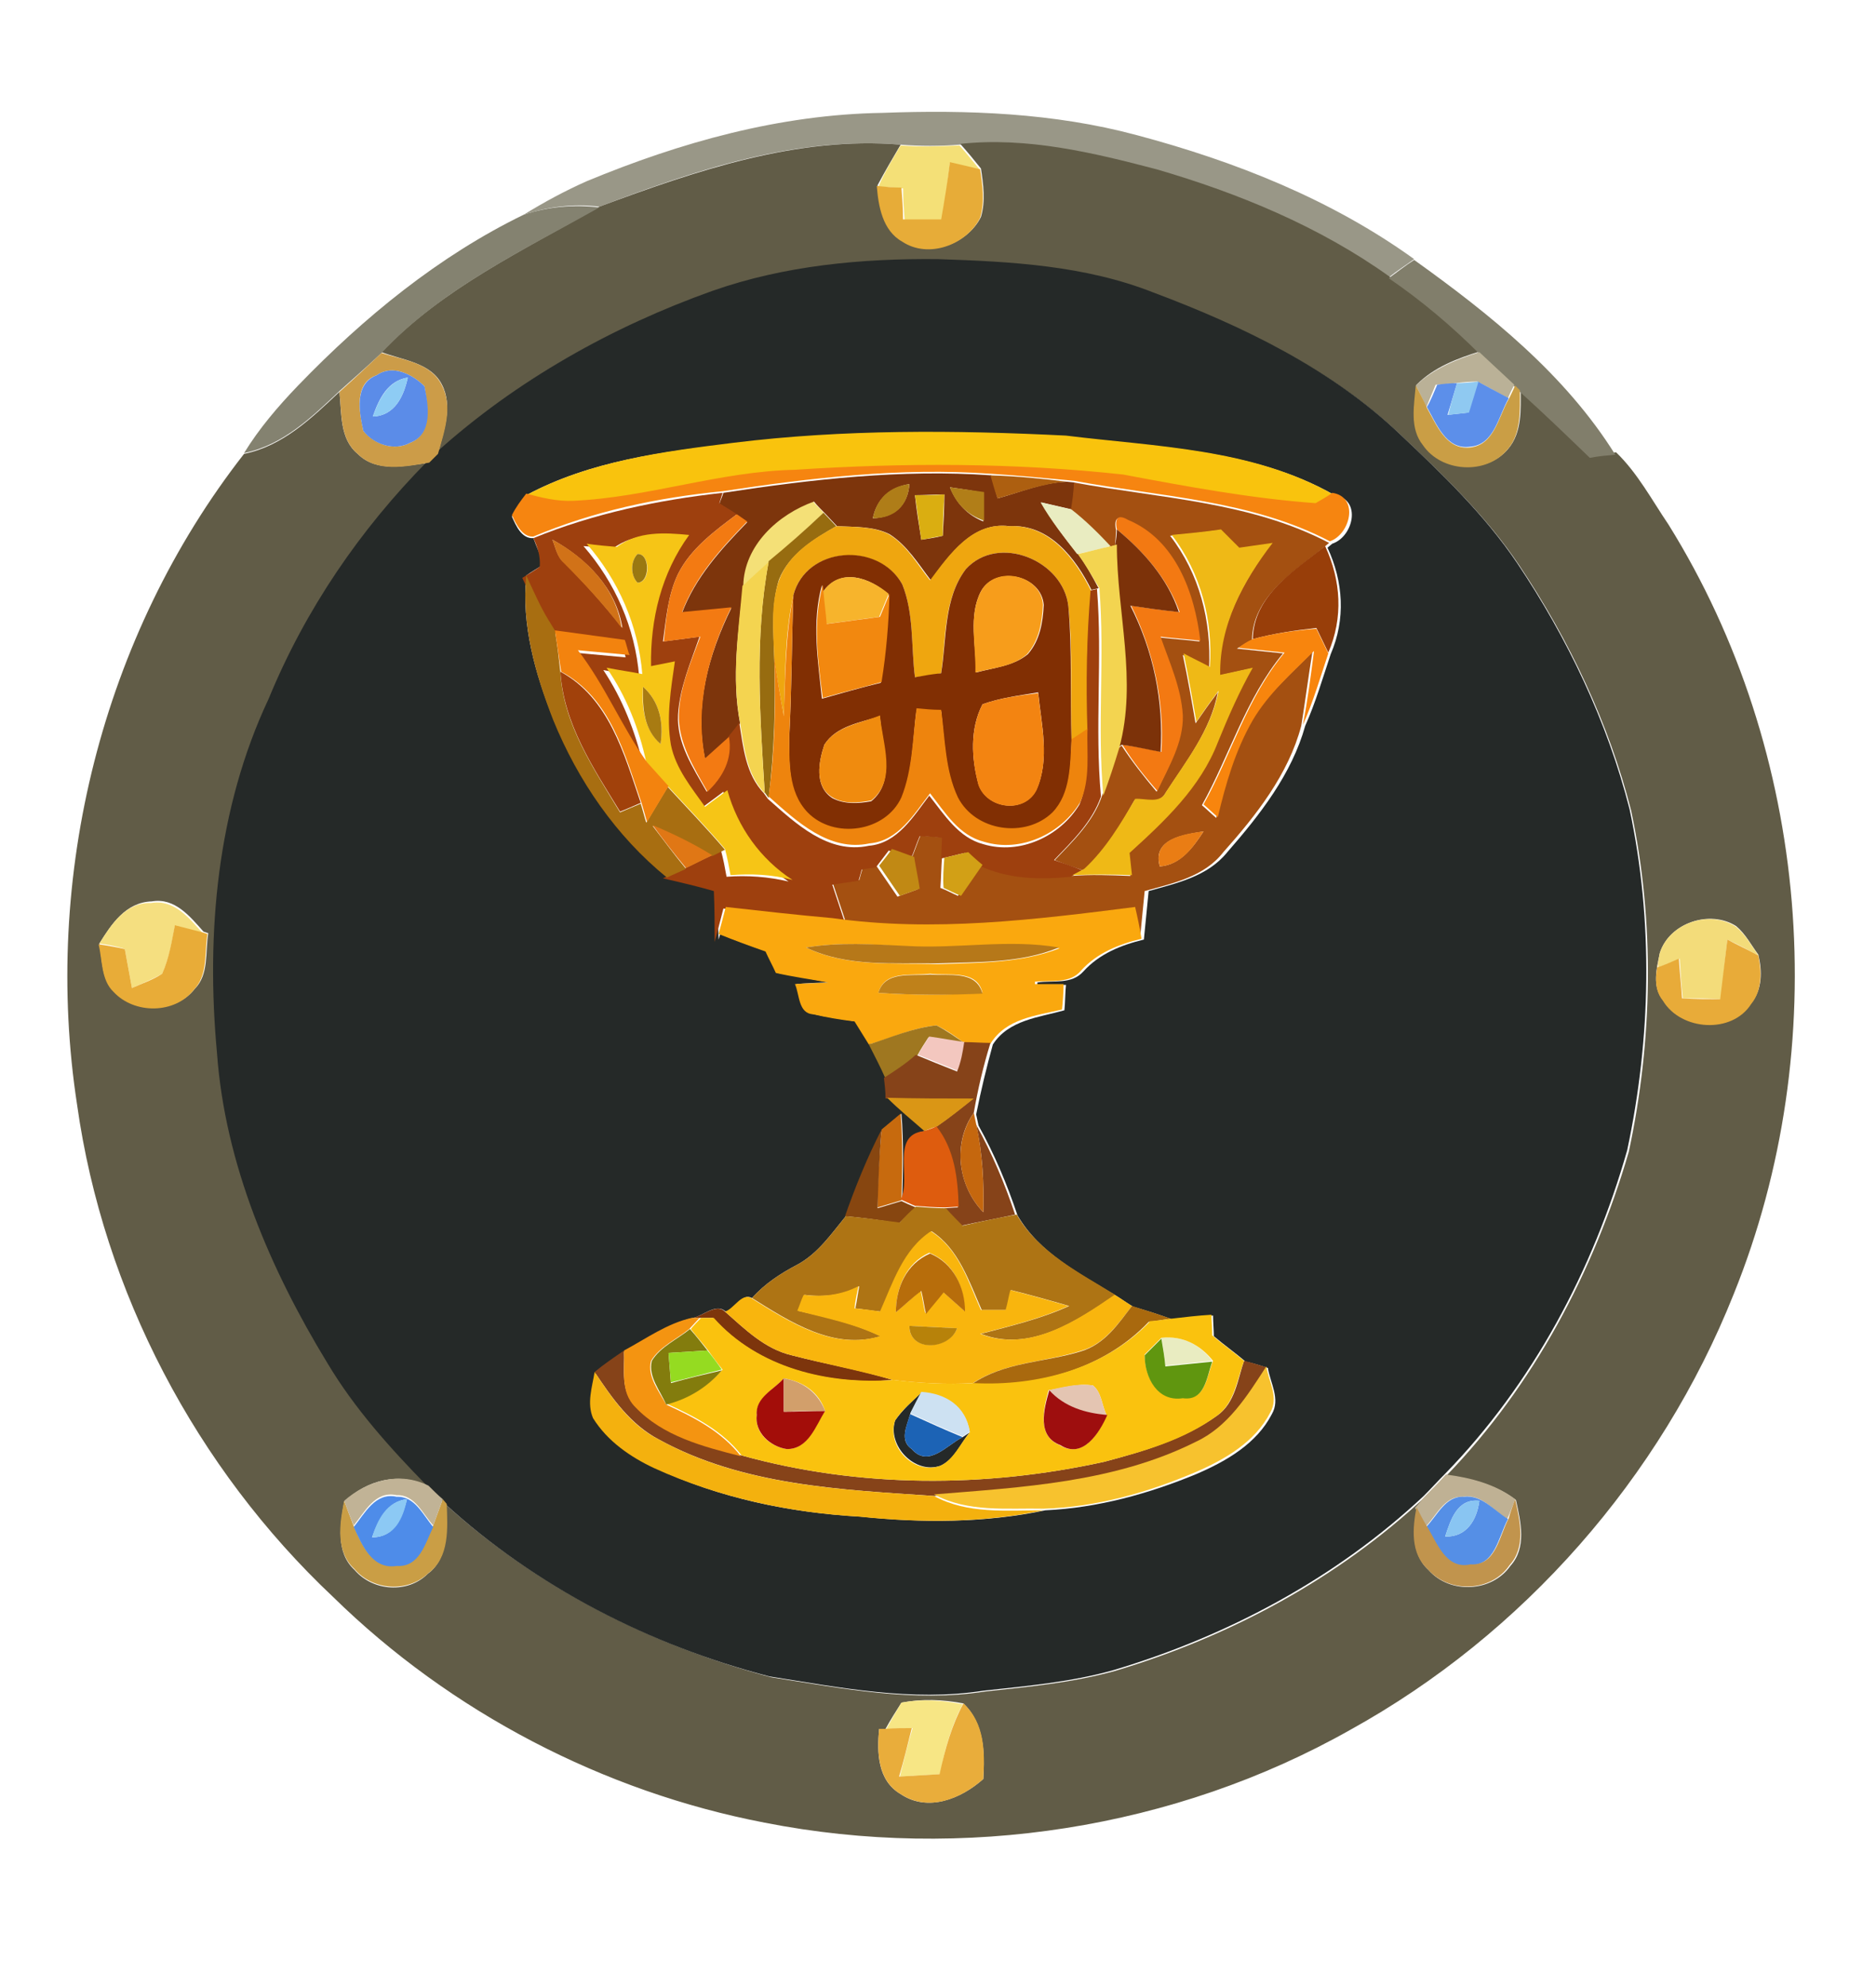 <?xml version="1.0" encoding="utf-8"?>
<!-- Generator: Adobe Illustrator 26.0.3, SVG Export Plug-In . SVG Version: 6.00 Build 0)  -->
<svg version="1.1" id="Layer_1" xmlns="http://www.w3.org/2000/svg" xmlns:xlink="http://www.w3.org/1999/xlink" x="0px" y="0px"
	 viewBox="0 0 236 250" style="enable-background:new 0 0 236 250;" xml:space="preserve">
<style type="text/css">
	.st0{fill:#999787;}
	.st1{fill:#615C47;}
	.st2{fill:#F4E077;}
	.st3{fill:#E7AC38;}
	.st4{fill:#848270;}
	.st5{fill:#252928;}
	.st6{fill:#817E6B;}
	.st7{fill:#CC9C48;}
	.st8{fill:#BAB197;}
	.st9{fill:#5B8CE8;}
	.st10{fill:#8ECCF4;}
	.st11{fill:#5C8FEA;}
	.st12{fill:#8FC9F1;}
	.st13{fill:#CA9E45;}
	.st14{fill:#F9C30D;}
	.st15{fill:#F68510;}
	.st16{fill:#7D350C;}
	.st17{fill:#AD5F10;}
	.st18{fill:#AF7D18;}
	.st19{fill:#B17E18;}
	.st20{fill:#A45011;}
	.st21{fill:#9E400E;}
	.st22{fill:#DAAE11;}
	.st23{fill:#E9ECC1;}
	.st24{fill:#F37A12;}
	.st25{fill:#976C10;}
	.st26{fill:#F37912;}
	.st27{fill:#F6C516;}
	.st28{fill:#EFA60F;}
	.st29{fill:#EFB916;}
	.st30{fill:#7C3209;}
	.st31{fill:#D17218;}
	.st32{fill:#9A7811;}
	.st33{fill:#F3D450;}
	.st34{fill:#983E09;}
	.st35{fill:#812F03;}
	.st36{fill:#F4D450;}
	.st37{fill:#F79D1B;}
	.st38{fill:#A86E11;}
	.st39{fill:#F7B42C;}
	.st40{fill:#F2880F;}
	.st41{fill:#EE840D;}
	.st42{fill:#F3830E;}
	.st43{fill:#F8850D;}
	.st44{fill:#A1410B;}
	.st45{fill:#A87B12;}
	.st46{fill:#F38411;}
	.st47{fill:#F08B0E;}
	.st48{fill:#E07715;}
	.st49{fill:#EA7D14;}
	.st50{fill:#C18914;}
	.st51{fill:#D2A016;}
	.st52{fill:#F5DF80;}
	.st53{fill:#FAA80E;}
	.st54{fill:#E8AC38;}
	.st55{fill:#F3DC7A;}
	.st56{fill:#E8AB39;}
	.st57{fill:#B67819;}
	.st58{fill:#BF811A;}
	.st59{fill:#9F7720;}
	.st60{fill:#F3C7BF;}
	.st61{fill:#864319;}
	.st62{fill:#DA9615;}
	.st63{fill:#C76A0E;}
	.st64{fill:#C5670E;}
	.st65{fill:#874610;}
	.st66{fill:#DE5C0E;}
	.st67{fill:#AE7414;}
	.st68{fill:#F9B50D;}
	.st69{fill:#B76D0B;}
	.st70{fill:#A9690E;}
	.st71{fill:#FAC20E;}
	.st72{fill:#F49411;}
	.st73{fill:#B7820A;}
	.st74{fill:#837C0D;}
	.st75{fill:#60960F;}
	.st76{fill:#95DB21;}
	.st77{fill:#F4B10E;}
	.st78{fill:#F7C22E;}
	.st79{fill:#A30D09;}
	.st80{fill:#D29F6B;}
	.st81{fill:#E4C5B2;}
	.st82{fill:#9E0E0E;}
	.st83{fill:#CDE1F2;}
	.st84{fill:#1C63B5;}
	.st85{fill:#C1B396;}
	.st86{fill:#BFB194;}
	.st87{fill:#4E8CE9;}
	.st88{fill:#558FE6;}
	.st89{fill:#8CC9F4;}
	.st90{fill:#89C5F2;}
	.st91{fill:#C1944D;}
	.st92{fill:#F7E685;}
	.st93{fill:#E9AD3B;}
</style>
<g id="_x23_999787ff">
	<path class="st0" d="M73.8,22.8c11.8-4.9,24.3-8.4,37.2-8.6c10.7-0.4,21.6,0,32,2.8c12.4,3.3,24.5,8.1,34.9,15.6
		c-1.1,0.8-2.2,1.5-3.2,2.3c-8.8-6.3-18.9-10.5-29.3-13.5c-8-2.1-16.4-4.1-24.7-3.2c-2.5,0.2-4.9,0.2-7.4,0
		c-13.1-1.1-25.8,3.2-37.9,7.8C72.2,25.6,69,26,65.9,27C68.5,25.4,71.1,24,73.8,22.8z"/>
</g>
<g id="_x23_615c47ff">
	<path class="st1" d="M75.4,26c12.1-4.5,24.9-8.9,37.9-7.8c-1,1.7-2,3.4-2.9,5.1c0.2,2.6,0.7,5.7,3.2,7c3.3,2.2,8.1,0.4,9.8-3
		c0.6-2,0.3-4.1,0-6.1c-0.8-1-1.7-2.1-2.6-3.1c8.4-0.9,16.7,1.1,24.7,3.2c10.3,3,20.5,7.2,29.3,13.5c4,2.8,7.9,6,11.4,9.4
		c-2.9,0.9-5.8,2-8,4.2c-0.2,2.5-0.9,5.4,0.9,7.5c2.3,3.4,7.9,3.8,10.6,0.6c1.8-2.1,1.6-5,1.6-7.5c3,2.7,5.9,5.5,8.8,8.3
		c1.1-0.1,2.2-0.2,3.2-0.4c2.7,2.6,4.5,6,6.6,9.1c17.8,28.6,20.8,65.6,8.2,96.8c-9.2,23.1-26.5,42.8-48.2,54.8
		c-22.1,12.5-48.8,16.6-73.7,11.7c-20.3-3.9-39.5-13.9-54.3-28.4C24.7,184.7,13,162.5,9.7,139c-4.4-28.6,3.1-59,21-81.9
		c4.9-1,8.5-4.5,12-7.8c0.3,2.7,0,5.9,2.3,7.8c2.4,2.4,6.1,1.5,9,1.1C45.5,66.7,38.6,76.8,34,88c-6.5,13.8-7.9,29.5-6.5,44.6
		c1,14,6.7,27.2,13.9,39c3.4,5.7,7.9,10.6,12.5,15.4c-3.7-1.9-7.7-0.8-10.6,1.9c-0.5,2.9-1.1,6.4,1.3,8.6c2.3,2.7,6.7,3,9.2,0.5
		c2.7-2,2.4-5.7,2.3-8.7C67.7,199.8,82,207,97,211c8.9,1.4,17.9,3.2,26.9,1.8c5.5-0.6,11-1.1,16.4-2.6c14.4-4.3,28-11.6,39-21.9
		c-0.3,0.4-0.8,1-1,1.4c-0.5,2.6-0.8,5.8,1.4,7.8c2.7,3.1,8,2.8,10.3-0.5c2.1-2.3,1.3-5.6,0.7-8.3c-2.5-1.9-5.6-2.7-8.7-3.1
		c10.9-11.3,18.5-25.6,22.9-40.7c3-14,3.3-28.8,0.3-42.9c-2.8-11-7.8-21.5-14.1-30.9c-4.1-6.1-9.4-11.2-14.7-16.2
		c-8.8-8.4-19.9-13.7-31.1-17.9c-8.6-3.3-18-3.9-27.1-4.2c-9.6-0.1-19.3,0.7-28.4,4C77,41.1,65,47.8,55.1,57
		c0.7-2.7,1.9-5.9,0.5-8.6c-1.4-2.8-5-3.1-7.6-4.1C55.6,36.3,65.8,31.5,75.4,26 M12.5,118.7c0.4,2,0.2,4.5,1.9,6
		c2.5,2.8,7.7,2.8,10.1-0.3c1.8-1.8,1.3-4.6,1.7-7l-0.6-0.2c-1.7-1.9-3.6-4.3-6.5-3.8C15.8,113.5,14,116.3,12.5,118.7 M208.8,119.9
		c-0.4,1.9-1,4.2,0.4,5.9c2.2,3.8,8.6,4.2,11.1,0.4c1.4-1.7,1.4-4,0.9-6.1c-0.9-1.2-1.6-2.6-2.8-3.6
		C215.1,114.4,210,116.1,208.8,119.9 M113.4,214.2c-0.7,1.1-1.4,2.2-2,3.3l-0.8,0c-0.3,3-0.2,6.5,2.7,8.2c3.4,2.3,7.6,0.6,10.4-1.9
		c0.2-3.4,0.1-7-2.5-9.5C118.6,213.8,116,213.7,113.4,214.2z"/>
</g>
<g id="_x23_f4e077ff">
	<path class="st2" d="M113.3,18.3c2.5,0.2,4.9,0.1,7.4,0c0.9,1,1.7,2,2.6,3.1c-1.3-0.3-2.6-0.6-3.8-0.9c-0.3,2.4-0.6,4.8-0.9,7.2
		c-1.6,0-3.2,0-4.8,0c-0.1-1.3-0.2-2.7-0.2-4c-1-0.1-2.1-0.2-3.1-0.2C111.3,21.6,112.3,20,113.3,18.3z"/>
	<path class="st2" d="M93.4,73.7c0.1-5.1,4.3-9,8.9-10.6c0.3,0.4,1,1,1.3,1.4c-2.2,2.2-4.6,4.2-6.9,6.3
		C95.6,71.8,94.5,72.8,93.4,73.7z"/>
</g>
<g id="_x23_e7ac38ff">
	<path class="st3" d="M119.5,20.4c1.3,0.3,2.6,0.6,3.8,0.9c0.3,2,0.6,4.1,0,6.1c-1.7,3.4-6.5,5.2-9.8,3c-2.5-1.4-3-4.5-3.2-7
		c1,0.1,2.1,0.2,3.1,0.2c0.1,1.3,0.2,2.7,0.2,4c1.6,0,3.2,0,4.8,0C118.8,25.3,119.2,22.9,119.5,20.4z"/>
</g>
<g id="_x23_848270ff">
	<path class="st4" d="M65.9,27c3.1-1,6.3-1.3,9.5-0.9C65.8,31.5,55.6,36.3,48,44.4c-1.7,1.6-3.5,3.2-5.3,4.8
		c-3.5,3.3-7.1,6.8-12,7.8c1.9-3.1,4.3-5.9,6.8-8.5C45.8,39.9,55.2,32.2,65.9,27z"/>
</g>
<g id="_x23_252928ff">
	<path class="st5" d="M89.6,36.6c9.1-3.2,18.8-4.1,28.4-4c9.2,0.3,18.5,0.8,27.1,4.2c11.2,4.2,22.4,9.6,31.1,17.9
		c5.3,5,10.6,10.1,14.7,16.2c6.3,9.4,11.3,19.9,14.1,30.9c3,14.1,2.7,28.8-0.3,42.9c-4.3,15.1-11.9,29.4-22.9,40.7
		c-0.9,0.9-1.8,1.9-2.7,2.8c-11,10.3-24.6,17.6-39,21.9c-5.3,1.5-10.9,2-16.4,2.6c-9,1.4-18-0.4-26.9-1.8
		c-15-3.9-29.3-11.2-40.8-21.7l-0.5-0.6c-0.4-0.4-1.3-1.3-1.8-1.7c-4.6-4.7-9.1-9.7-12.5-15.4c-7.2-11.8-12.9-25.1-13.9-39
		c-1.4-15.1,0-30.8,6.5-44.6c4.6-11.2,11.5-21.3,20-29.9c0.3-0.3,0.8-0.8,1.1-1.1C65,47.8,77,41.1,89.6,36.6 M66.2,62.3
		c-0.6,0.9-1.3,1.7-1.8,2.7c0.5,1.1,1.2,2.8,2.7,2.7c0.4,1.1,0.9,2.2,1.3,3.3c-0.8,0.5-1.5,0.9-2.2,1.4c-0.6,6.2,1.1,12.3,3.4,18
		c3.1,7.6,8,14.6,14.3,19.8c2.1,0.5,4.2,1.1,6.4,1.6c0,2.1,0,4.2,0.1,6.4l0.2-0.7c1.9,0.8,3.9,1.5,5.9,2.2c0.4,0.9,0.9,1.8,1.3,2.7
		c2.2,0.4,4.4,0.8,6.6,1.2c-1,0-3.1,0.1-4.2,0.2c0.6,1.3,0.4,3.6,2.3,3.8c1.7,0.4,3.4,0.6,5.2,0.9c0.6,1,1.2,1.9,1.8,2.9
		c0.7,1.4,1.4,2.8,2.1,4.1c0.1,0.9,0.1,1.7,0.2,2.6c1.5,1.5,3.1,2.8,4.6,4.2c-4.2,0.5-1.6,5.9-2.9,8.7c0.1-3.6,0.2-7.3-0.1-10.9
		c-0.6,0.5-1.8,1.5-2.4,2c-1.8,3.5-3.2,7.2-4.6,10.9c-1.8,2.2-3.5,4.7-6.1,6.1c-2.1,1.1-4.1,2.4-5.7,4.2c-1.2-0.7-2.2,1.4-3.3,1.7
		c-1.2-1.1-2.8,0.5-4.1,0.8c-3.1,0.7-5.8,2.6-8.5,4.1c-1.2,0.9-2.5,1.7-3.7,2.7c-0.3,1.9-1.1,3.9-0.2,5.8c1.8,2.9,4.7,4.9,7.7,6.3
		c8.1,3.8,16.9,5.6,25.8,6.1c7.7,0.8,15.6,0.8,23.2-0.8c6.6-0.3,13.1-2.1,19.1-4.6c3.7-1.6,7.5-3.8,9.4-7.5c1.1-1.9-0.2-3.9-0.5-5.8
		c-0.9-0.3-1.8-0.6-2.8-0.8c-1.3-1.1-2.7-2.1-4-3.2c0-0.6-0.1-1.9-0.1-2.6c-1.7,0.2-3.4,0.3-5.1,0.5c-1.6-0.6-3.2-1.1-4.9-1.6
		c-0.6-0.3-1.7-1.1-2.2-1.4c-4.6-2.8-9.6-5.3-12.4-10.1c-1.3-3.9-2.9-7.7-4.9-11.3l-0.3-1.4c0.6-3,1.3-5.9,2.1-8.8
		c2-3.1,5.8-3.4,9-4.3c0.1-0.8,0.1-2.4,0.2-3.2c-1.2,0-2.4,0-3.6,0l0-0.3c2-0.3,4.3,0.3,5.8-1.4c2-2.2,4.7-3.3,7.6-4
		c0.2-2,0.4-4,0.6-6.1c3.5-1,7.4-1.8,9.9-4.9c4.1-4.7,8.1-9.8,9.8-15.9c1.3-2.9,2.2-6,3.2-9c1.9-4.4,1.6-9.1-0.4-13.4l0.6-0.5
		c2.7-0.9,3.7-5.6,0.3-6.1c-10.2-5.8-22.2-6-33.6-7.4c-13.9-0.7-27.9-0.8-41.8,0.9C83.4,56.8,74.2,58,66.2,62.3z"/>
	<path class="st5" d="M112.6,178.7c0.9-1.3,2.1-2.4,3.3-3.5c-0.3,0.7-1.1,2-1.4,2.7c-0.4,1.5-1.4,3.3,0.2,4.4
		c2.1,2.4,4.4-0.5,6.4-1.5l0.9-0.6c-1.2,1.4-1.9,3.4-3.7,4.2C115.1,185.5,111.6,181.9,112.6,178.7z"/>
</g>
<g id="_x23_817e6bff">
	<path class="st6" d="M174.7,35c1.1-0.8,2.1-1.6,3.2-2.3c9.5,6.8,19,14.4,25.3,24.5c-1.1,0.1-2.2,0.2-3.2,0.4
		c-2.9-2.8-5.8-5.6-8.8-8.3l-0.6-0.6c-1.5-1.4-3-2.7-4.4-4.1C182.6,41,178.8,37.8,174.7,35z"/>
</g>
<g id="_x23_cc9c48ff">
	<path class="st7" d="M48,44.4c2.7,0.9,6.2,1.2,7.6,4.1c1.4,2.7,0.3,5.8-0.5,8.6c-0.3,0.3-0.8,0.8-1.1,1.1c-3,0.5-6.6,1.3-9-1.1
		c-2.3-1.9-2-5.2-2.3-7.8C44.5,47.7,46.2,46.1,48,44.4 M47.4,47.2c-2.9,1-2.2,4.6-1.7,7c1.4,1.7,3.9,2.6,5.9,1.5
		c2.8-1.1,2.2-4.7,1.8-7.1C51.9,47.1,49.4,45.8,47.4,47.2z"/>
</g>
<g id="_x23_bab197ff">
	<path class="st8" d="M178.1,48.5c2.2-2.1,5.1-3.3,8-4.2c1.5,1.4,3,2.8,4.4,4.1c-0.2,0.4-0.6,1.2-0.8,1.7c-1.3-0.7-2.6-1.5-3.9-2.1
		c-0.7,0-2,0.1-2.7,0.2c-0.6,0.1-1.9,0.2-2.5,0.2c-0.3,0.7-0.9,2.2-1.2,2.9C179.2,50.6,178.5,49.2,178.1,48.5z"/>
</g>
<g id="_x23_5b8ce8ff">
	<path class="st9" d="M47.4,47.2c2-1.4,4.5-0.1,6,1.4c0.5,2.4,1.1,6-1.8,7.1c-2,1.1-4.6,0.2-5.9-1.5C45.2,51.9,44.5,48.3,47.4,47.2
		 M46.9,52.4c2.8-0.1,3.9-2.6,4.4-4.9C48.8,47.9,47.7,50.1,46.9,52.4z"/>
</g>
<g id="_x23_8eccf4ff">
	<path class="st10" d="M46.9,52.4c0.8-2.2,1.9-4.5,4.4-4.9C50.8,49.8,49.7,52.3,46.9,52.4z"/>
</g>
<g id="_x23_5c8feaff">
	<path class="st11" d="M180.8,48.4c0.6-0.1,1.8-0.2,2.5-0.2c-0.4,1.3-0.8,2.7-1.2,4c0.7-0.1,1.9-0.2,2.6-0.3
		c0.4-1.3,0.8-2.6,1.2-3.9c1.3,0.7,2.6,1.4,3.9,2.1c-1.3,2.2-1.8,5.9-4.9,6.1c-3,0.4-4.2-2.9-5.4-5
		C179.9,50.6,180.5,49.1,180.8,48.4z"/>
</g>
<g id="_x23_8fc9f1ff">
	<path class="st12" d="M183.3,48.2c0.7,0,2-0.1,2.7-0.2c-0.4,1.3-0.8,2.6-1.2,3.9c-0.7,0.1-1.9,0.2-2.6,0.3
		C182.5,50.8,182.9,49.5,183.3,48.2z"/>
</g>
<g id="_x23_ca9e45ff">
	<path class="st13" d="M179,56c-1.7-2.1-1.1-5-0.9-7.5c0.4,0.7,1.1,2.1,1.4,2.8c1.2,2.1,2.4,5.3,5.4,5c3.1-0.3,3.6-3.9,4.9-6.1
		c0.2-0.4,0.6-1.2,0.8-1.7l0.6,0.6c0,2.5,0.2,5.5-1.6,7.5C186.9,59.8,181.3,59.4,179,56z"/>
	<path class="st13" d="M44.6,197.4c-2.4-2.2-1.9-5.7-1.3-8.6c0.4,1.1,0.8,2.2,1.2,3.2c1,2.3,2.3,5.4,5.4,4.8
		c2.8,0.3,3.6-2.9,4.6-4.9c0.4-1.1,0.8-2.2,1.2-3.3l0.5,0.6c0.1,3,0.4,6.7-2.3,8.7C51.3,200.4,46.9,200.1,44.6,197.4z"/>
</g>
<g id="_x23_f9c30dff">
	<path class="st14" d="M66.2,62.3c8-4.3,17.2-5.5,26.1-6.6c13.8-1.7,27.8-1.6,41.8-0.9c11.3,1.4,23.4,1.6,33.6,7.4
		c-0.5,0.3-1.6,1-2.1,1.3c-8.1-0.6-16.2-2.2-24.2-3.6c-13.7-1.5-27.6-1.5-41.3-0.6c-9.5,0.2-18.5,3.5-27.9,4.1
		C70.1,63.3,68.1,62.8,66.2,62.3z"/>
</g>
<g id="_x23_f68510ff">
	<path class="st15" d="M100,59.1c13.8-0.9,27.6-0.9,41.3,0.6c8,1.5,16,3,24.2,3.6c0.5-0.3,1.6-0.9,2.1-1.3c3.4,0.5,2.3,5.2-0.3,6.1
		c-9.9-5.2-21.3-5.6-32.1-7.6l-1-0.1c-3.2-0.3-6.4-0.6-9.6-0.8c-11.3-0.8-22.5,0.5-33.7,2.2c-8.2,0.8-16.2,2.5-23.8,5.7
		c-1.4,0.1-2.2-1.6-2.7-2.7c0.5-1,1.1-1.8,1.8-2.7c1.9,0.5,3.9,1,5.9,0.9C81.5,62.6,90.5,59.3,100,59.1z"/>
</g>
<g id="_x23_7d350cff">
	<path class="st16" d="M91,62c11.1-1.7,22.4-3,33.7-2.2c0.2,0.7,0.6,2.2,0.8,2.9c2.9-0.8,5.7-2,8.7-2.1l1,0.1
		c-0.1,0.9-0.2,2.6-0.3,3.4c-1.3-0.3-2.6-0.6-3.9-0.9c1.3,2.3,2.9,4.5,4.6,6.5c1,1.3,1.8,2.8,2.6,4.3l-0.9,0.2c-2-4-5.3-8.3-10.3-8
		c-4.6-0.6-7.5,3.5-9.9,6.8c-1.6-2.1-3-4.4-5.2-5.8c-2-1-4.4-0.9-6.6-1c-0.4-0.4-1.2-1.3-1.6-1.7c-0.3-0.3-1-1-1.3-1.4
		c-4.5,1.6-8.8,5.5-8.9,10.6C92.9,79.5,92,85.2,93.1,91c-0.5,0.6-1,1.2-1.4,1.8c-1,0.9-2,1.8-3,2.7c-1.4-6.6,0.4-13.1,3.3-19
		c-2.1,0.2-4.1,0.4-6.2,0.6c1.7-4.5,4.9-8,8.2-11.4c-0.3-0.2-1-0.7-1.3-0.9c-0.7-0.5-1.4-0.9-2.2-1.4C90.6,63,90.9,62.4,91,62
		 M109.8,65.2c2.7-0.1,4.4-1.6,4.6-4.3C111.9,61.3,110.3,62.8,109.8,65.2 M119.5,61.3c0.8,2,2.2,3.5,4.2,4.3c0-0.9,0-2.7,0-3.6
		C122.3,61.7,120.9,61.5,119.5,61.3 M115.1,62.3c0.2,1.9,0.5,3.7,0.8,5.6c0.7-0.1,2-0.3,2.7-0.5c0.1-1.7,0.2-3.5,0.2-5.2
		C117.6,62.2,116.3,62.3,115.1,62.3z"/>
	<path class="st16" d="M87.1,165.8c1.3-0.2,3-1.9,4.1-0.8c2.5,2.2,5,4.7,8.4,5.5c4.2,1.1,8.5,1.8,12.7,3.1
		c-8.2,0.7-16.9-1.5-22.6-7.8c-0.4,0-1.2,0-1.6,0H87.1z"/>
</g>
<g id="_x23_ad5f10ff">
	<path class="st17" d="M124.6,59.8c3.2,0.1,6.4,0.4,9.6,0.8c-3,0.2-5.8,1.3-8.7,2.1C125.2,62,124.8,60.5,124.6,59.8z"/>
</g>
<g id="_x23_af7d18ff">
	<path class="st18" d="M109.8,65.2c0.5-2.5,2.1-4,4.6-4.3C114.2,63.7,112.5,65.2,109.8,65.2z"/>
</g>
<g id="_x23_b17e18ff">
	<path class="st19" d="M119.5,61.3c1.4,0.2,2.8,0.4,4.3,0.6c0,0.9,0,2.7,0,3.6C121.7,64.8,120.2,63.3,119.5,61.3z"/>
</g>
<g id="_x23_a45011ff">
	<path class="st20" d="M135.1,60.7c10.8,2,22.2,2.4,32.1,7.6l-0.6,0.5c-3.8,3.1-9,6.2-9.1,11.7c-0.6,0.3-1.2,0.7-1.9,1.1
		c1.9,0.2,3.9,0.4,5.8,0.6c-4.7,5.7-6.7,12.8-10.2,19.1c0.6,0.5,1.2,1.1,1.8,1.6c1-4.2,2.2-8.5,4.4-12.2c2-3.4,5-5.9,7.7-8.7
		c-0.5,3.1-0.9,6.2-1.4,9.3c-1.6,6.1-5.7,11.3-9.8,15.9c-2.4,3.1-6.3,3.9-9.9,4.9c-0.2,2-0.4,4-0.6,6.1c-0.3-1.3-0.6-2.6-0.8-4
		c-12.6,1.6-25.4,3.2-38.1,1.4c0.4,0,1.3,0.1,1.8,0.1c-0.5-1.5-1-3-1.5-4.5c1.1-0.2,2.2-0.3,3.3-0.5c0.1-0.4,0.3-1.1,0.4-1.4
		c0.5-0.1,1.4-0.2,1.8-0.3c0.9,1.3,1.7,2.5,2.6,3.8c0.8-0.3,1.7-0.6,2.5-0.9c-0.2-1.3-0.5-2.6-0.7-4c0.4-0.9,0.7-1.9,1.1-2.8
		c0.7,0.1,2.1,0.2,2.8,0.2c0,0.7-0.1,2-0.1,2.6c-0.1,1.3-0.1,2.5-0.2,3.8c0.8,0.3,1.5,0.7,2.2,1c0.9-1.3,1.8-2.6,2.7-3.9
		c3.6,1.7,7.6,1.8,11.5,1.4c2.5-0.2,5-0.1,7.5,0c-0.1-0.9-0.2-1.9-0.3-2.8c4.4-4,8.9-8.2,11.1-13.9c1.2-3.2,2.6-6.4,4.4-9.4
		c-1.4,0.3-2.8,0.6-4.1,0.9c0-6.2,3-11.7,6.6-16.6c-1.4,0.2-2.8,0.4-4.2,0.6c-0.8-0.8-1.6-1.5-2.3-2.3c-2.1,0.3-4.2,0.5-6.2,0.7
		c3.7,4.8,5.2,10.7,4.9,16.7c-1.1-0.6-2.2-1.1-3.3-1.7c0.6,2.8,1.1,5.7,1.6,8.6c0.9-1.3,1.8-2.6,2.8-3.9c-0.9,4.8-4,8.7-6.6,12.7
		c-0.8,1.5-2.6,0.7-3.9,0.9c-1.8,3.2-3.6,6.4-6.4,8.8c-1.2-0.4-2.4-0.8-3.6-1.3c2.3-2.4,4.8-4.8,5.9-8c0.8-2,1.4-4,2-6l0.5-0.4
		c1.3,2,2.8,3.9,4.4,5.8c1.4-3,3.2-6,3.2-9.5c-0.2-3.5-1.6-6.7-2.8-9.9c1.7,0.2,3.4,0.3,5,0.5c-0.7-6-3.1-12.7-9.1-15.2
		c-1.2-0.7-1.7-0.3-1.4,1.2c0,0.5-0.1,1.4-0.1,1.9l-0.7,0.2c-1.5-1.6-3.1-3.2-4.9-4.6C134.9,63.2,135.1,61.5,135.1,60.7 M145.9,109
		c2.6-0.2,4.2-2.4,5.5-4.4C149,105,144.9,105.5,145.9,109z"/>
</g>
<g id="_x23_9e400eff">
	<path class="st21" d="M67.1,67.7c7.6-3.1,15.7-4.8,23.8-5.7c-0.1,0.3-0.3,1-0.4,1.3c0.7,0.5,1.5,0.9,2.2,1.4
		c-2.8,2.1-5.8,4.3-7.4,7.5c-1.3,2.7-1.5,5.7-1.9,8.5c1.5-0.2,3.1-0.4,4.6-0.6c-1.1,3.2-2.5,6.4-2.7,9.8c-0.2,3.6,1.9,6.7,3.6,9.7
		c2-1.8,3.2-4.2,2.7-6.9c0.5-0.6,1-1.2,1.4-1.8c0.5,3.1,0.8,6.5,3.1,8.9l0.5,0.7c3.5,3.1,7.6,7,12.7,5.9c3.6-0.3,5.6-3.7,7.6-6.3
		c1.9,2.4,3.7,5.3,6.8,6.1c4.6,1.4,9.7-1,12.1-5c1.2-2.9,0.8-6.1,0.9-9.2c-0.1-5.9-0.1-11.8,0.4-17.7l0.9-0.2
		c0.7,8.7-0.3,17.4,0.5,26.1c-1.1,3.2-3.6,5.6-5.9,8c1.2,0.4,2.4,0.8,3.6,1.3c-0.4,0.2-1.1,0.6-1.5,0.8c-3.9,0.4-7.9,0.3-11.5-1.4
		c-0.4-0.4-1.3-1.2-1.8-1.6c-1,0.2-2,0.5-3,0.7c0-0.7,0.1-2,0.1-2.6c-0.7-0.1-2.1-0.2-2.8-0.2c-0.4,0.9-0.7,1.9-1.1,2.8
		c-1-0.4-1.9-0.7-2.8-1c-0.4,0.5-1.2,1.6-1.6,2.1c-0.4,0.1-1.4,0.2-1.8,0.3c-0.1,0.4-0.3,1.1-0.4,1.4c-1.1,0.2-2.2,0.3-3.3,0.5
		c0.5,1.5,1,3,1.5,4.5c-0.4,0-1.3-0.1-1.8-0.1c-4.5-0.4-8.9-0.9-13.4-1.4c-0.3,1.2-0.6,2.3-0.9,3.5l-0.2,0.7c0-2.1,0-4.2-0.1-6.4
		c-2.1-0.6-4.2-1.1-6.4-1.6c0.6-0.3,1.8-0.8,2.4-1.1c1.1-0.5,2.2-1.1,3.3-1.6c0.4-0.2,1.2-0.6,1.6-0.8c0.3,1.1,0.5,2.2,0.7,3.3
		c2.6-0.2,5.3,0,7.8,0.6c-4.1-2.7-6.9-6.7-8.2-11.3c-0.9,0.7-1.9,1.4-2.8,2.1c-1.7-2.4-3.7-4.9-4.3-7.8c-0.6-3.5,0-7,0.5-10.5
		c-1,0.2-2,0.4-3,0.6c0-5.9,1.3-11.7,4.8-16.5c-3.1-0.3-6.4-0.5-9.1,1.5c-1.2-0.1-2.5-0.2-3.7-0.3c4,4.6,6.5,10.3,7,16.4
		c-1.5-0.3-3-0.5-4.5-0.8c2.4,3.6,4,7.7,5,11.9c-3.2-4.5-5.3-9.7-8.7-14.1c2.2,0.2,4.3,0.4,6.5,0.6c-0.1-0.5-0.4-1.5-0.6-1.9
		c-2.9-0.4-5.8-0.8-8.8-1.2c-0.2-0.3-0.6-1-0.8-1.3c-1.1-1.8-1.9-3.7-2.8-5.6c0.8-0.5,1.5-0.9,2.2-1.4C68,69.9,67.6,68.8,67.1,67.7
		 M69.5,67.9c0.4,1,0.6,2.2,1.5,2.9c2.6,2.6,5,5.3,7.3,8.2C77.5,74,73.8,70.3,69.5,67.9z"/>
</g>
<g id="_x23_daae11ff">
	<path class="st22" d="M115.1,62.3c1.2,0,2.4,0,3.7-0.1c-0.1,1.7-0.2,3.5-0.2,5.2c-0.7,0.1-2,0.4-2.7,0.5
		C115.6,66,115.4,64.2,115.1,62.3z"/>
</g>
<g id="_x23_e9ecc1ff">
	<path class="st23" d="M130.9,63.2c1.3,0.3,2.6,0.6,3.9,0.9c1.8,1.4,3.4,3,4.9,4.6c-1.4,0.4-2.8,0.7-4.2,1
		C133.9,67.6,132.2,65.5,130.9,63.2z"/>
	<path class="st23" d="M146.1,168.3c2.6-0.3,4.8,0.8,6.4,2.9c-2,0.2-3.9,0.4-5.9,0.6C146.5,170.6,146.3,169.5,146.1,168.3z"/>
</g>
<g id="_x23_f37a12ff">
	<path class="st24" d="M85.3,72.2c1.6-3.2,4.6-5.4,7.4-7.5c0.3,0.2,1,0.7,1.3,0.9c-3.3,3.4-6.5,6.9-8.2,11.4
		c2.1-0.2,4.1-0.4,6.2-0.6c-2.9,5.9-4.6,12.5-3.3,19c1-0.9,2-1.8,3-2.7c0.5,2.8-0.8,5.1-2.7,6.9c-1.7-3-3.7-6.2-3.6-9.7
		c0.1-3.4,1.5-6.6,2.7-9.8c-1.6,0.2-3.1,0.4-4.6,0.6C83.8,77.9,84,74.9,85.3,72.2z"/>
</g>
<g id="_x23_976c10ff">
	<path class="st25" d="M103.6,64.5c0.4,0.4,1.2,1.3,1.6,1.7c-2.8,1.6-5.9,3.5-7.2,6.7c-1,3.2-0.7,6.6-0.6,9.8
		c0.2,5.9,0,11.8-0.7,17.7l-0.5-0.7c-0.6-9.6-1.3-19.5,0.5-29.1C99,68.7,101.3,66.7,103.6,64.5z"/>
</g>
<g id="_x23_f37912ff">
	<path class="st26" d="M140.5,66.6c-0.3-1.5,0.2-1.9,1.4-1.2c6,2.5,8.4,9.2,9.1,15.2c-1.7-0.2-3.4-0.3-5-0.5
		c1.1,3.2,2.6,6.4,2.8,9.9c0.1,3.4-1.8,6.5-3.2,9.5c-1.6-1.8-3.1-3.7-4.4-5.8c1.6,0.2,3.2,0.5,4.9,0.9c0.4-6.4-1-12.7-3.8-18.4
		c2,0.3,4.1,0.6,6.1,0.8C146.9,72.8,143.9,69.4,140.5,66.6z"/>
</g>
<g id="_x23_f6c516ff">
	<path class="st27" d="M77.6,68.8c2.7-2,6-1.8,9.1-1.5c-3.5,4.8-4.9,10.6-4.8,16.5c1-0.2,2-0.4,3-0.6c-0.5,3.5-1.1,7-0.5,10.5
		c0.6,3,2.6,5.4,4.3,7.8c0.9-0.7,1.9-1.4,2.8-2.1c1.3,4.7,4.2,8.7,8.2,11.3c-2.6-0.7-5.2-0.8-7.8-0.6c-0.2-1.1-0.4-2.2-0.7-3.3
		c-2.3-2.7-4.8-5.3-7.2-7.9c-0.9-1-1.8-2-2.7-3c-0.9-4.2-2.5-8.3-5-11.9c1.5,0.3,3,0.5,4.5,0.8c-0.5-6.1-3-11.8-7-16.4
		C75.1,68.6,76.4,68.7,77.6,68.8 M80.2,69.7c-0.9,0.9-0.9,2.7,0,3.6C81.9,73.3,81.8,69.6,80.2,69.7 M80.9,86.4
		c-0.2,2.6,0.1,5.3,2.2,7.2C83.5,90.9,83,88.3,80.9,86.4z"/>
</g>
<g id="_x23_efa60fff">
	<path class="st28" d="M105.2,66.2c2.2,0.1,4.6,0,6.6,1c2.3,1.4,3.6,3.8,5.2,5.8c2.4-3.2,5.3-7.4,9.9-6.8c5-0.3,8.3,4,10.3,8
		c-0.5,5.9-0.6,11.8-0.4,17.7c-0.5,0.3-1.5,0.9-2,1.3c-0.2-5.6,0.2-11.3-0.4-16.9c-0.6-5.8-8.8-9.2-12.9-4.7
		c-2.8,3.7-2.5,8.7-3.1,13.1c-1.1,0.2-2.2,0.4-3.3,0.5c-0.5-3.9-0.1-8-1.6-11.7c-3-5.3-12.1-4.8-13.7,1.4c-1.1,5-1,10.1-1.2,15.2
		c-0.4-2.4-0.9-4.9-1.2-7.3c-0.1-3.3-0.5-6.7,0.6-9.8C99.2,69.7,102.3,67.8,105.2,66.2z"/>
</g>
<g id="_x23_efb916ff">
	<path class="st29" d="M147.4,67.3c2.1-0.2,4.2-0.4,6.2-0.7c0.8,0.8,1.6,1.6,2.3,2.3c1.4-0.2,2.8-0.4,4.2-0.6
		c-3.7,4.8-6.7,10.3-6.6,16.6c1.4-0.3,2.8-0.6,4.1-0.9c-1.7,3-3.1,6.2-4.4,9.4c-2.2,5.7-6.7,9.9-11.1,13.9c0.1,0.9,0.2,1.9,0.3,2.8
		c-2.5-0.1-5-0.1-7.5,0c0.4-0.2,1.1-0.6,1.5-0.8c2.7-2.5,4.6-5.7,6.4-8.8c1.3-0.1,3.2,0.7,3.9-0.9c2.6-4,5.7-7.9,6.6-12.7
		c-1,1.3-1.9,2.6-2.8,3.9c-0.5-2.9-1-5.7-1.6-8.6c1.1,0.6,2.2,1.1,3.3,1.7C152.6,78.1,151.1,72.1,147.4,67.3z"/>
</g>
<g id="_x23_7c3209ff">
	<path class="st30" d="M140.5,66.6c3.4,2.8,6.4,6.2,7.8,10.4c-2-0.2-4.1-0.5-6.1-0.8c2.9,5.7,4.2,12,3.8,18.4
		c-1.6-0.3-3.2-0.7-4.9-0.9l-0.5,0.4c2.3-8.5-0.3-17.1-0.3-25.6C140.4,68,140.5,67.1,140.5,66.6z"/>
</g>
<g id="_x23_d17218ff">
	<path class="st31" d="M69.5,67.9c4.3,2.3,8,6.1,8.7,11.1c-2.2-2.9-4.7-5.6-7.3-8.2C70.1,70.1,69.9,69,69.5,67.9z"/>
</g>
<g id="_x23_9a7811ff">
	<path class="st32" d="M80.2,69.7c1.6-0.1,1.6,3.6,0,3.6C79.3,72.4,79.3,70.6,80.2,69.7z"/>
</g>
<g id="_x23_f3d450ff">
	<path class="st33" d="M135.6,69.7c1.4-0.3,2.8-0.7,4.2-1l0.7-0.2c0,8.6,2.6,17.1,0.3,25.6c-0.6,2-1.3,4.1-2,6
		c-0.8-8.7,0.2-17.4-0.5-26.1C137.4,72.5,136.6,71.1,135.6,69.7z"/>
</g>
<g id="_x23_983e09ff">
	<path class="st34" d="M157.6,80.4c0.1-5.5,5.2-8.6,9.1-11.7c2,4.3,2.3,9,0.4,13.4c-0.5-1-1-2.1-1.5-3.1
		C162.9,79.3,160.2,79.7,157.6,80.4z"/>
</g>
<g id="_x23_812f03ff">
	<path class="st35" d="M99.8,74.9c1.6-6.2,10.7-6.8,13.7-1.4c1.5,3.7,1.1,7.8,1.6,11.7c1.1-0.2,2.2-0.4,3.3-0.5
		c0.7-4.4,0.3-9.4,3.1-13.1c4.1-4.5,12.3-1.1,12.9,4.7c0.5,5.6,0.2,11.3,0.4,16.9c-0.1,3.1-0.1,6.8-2.4,9.2
		c-3.4,3.3-9.7,2.4-11.9-1.9c-1.6-3.4-1.7-7.3-2.1-11c-1-0.1-2-0.2-3.1-0.2c-0.5,3.7-0.4,7.6-1.9,11.2c-2,4.3-8.5,5.3-11.8,1.9
		c-2.6-2.6-2.3-6.6-2.3-9.9C99.6,86.5,99.6,80.7,99.8,74.9 M123.4,74.4c-1.6,3.1-0.6,6.8-0.6,10.2c2.2-0.6,4.7-0.8,6.5-2.3
		c1.5-1.7,1.9-4,2-6.2C131,72.3,125.2,71.1,123.4,74.4 M103.5,74.5l-0.1-0.9c-1.3,4.7-0.5,9.5,0,14.3c2.5-0.7,4.9-1.4,7.4-2
		c0.6-3.7,0.9-7.4,1-11.1C109.5,72.7,105.7,71.3,103.5,74.5 M123.6,88.6c-1.6,3.1-1.4,6.8-0.5,10.1c1.1,3.1,5.8,3.7,7.3,0.6
		c1.7-3.8,0.6-8.2,0.2-12.2C128.2,87.5,125.8,87.8,123.6,88.6 M103.7,93.7c-0.7,2.1-1.3,5.2,1,6.7c1.5,0.8,3.3,0.7,4.9,0.4
		c3.2-2.6,1.3-7.2,1.1-10.7C108.3,90.9,105.2,91.3,103.7,93.7z"/>
</g>
<g id="_x23_f4d450ff">
	<path class="st36" d="M93.4,73.7c1.1-1,2.2-2,3.3-3c-1.8,9.6-1.1,19.4-0.5,29.1c-2.3-2.4-2.6-5.8-3.1-8.9
		C92,85.2,92.9,79.5,93.4,73.7z"/>
</g>
<g id="_x23_f79d1bff">
	<path class="st37" d="M123.4,74.4c1.8-3.4,7.6-2.1,7.8,1.7c-0.1,2.2-0.5,4.5-2,6.2c-1.8,1.6-4.3,1.7-6.5,2.3
		C122.8,81.2,121.8,77.5,123.4,74.4z"/>
</g>
<g id="_x23_a86e11ff">
	<path class="st38" d="M66.2,72.4c0.9,1.9,1.7,3.8,2.8,5.6c0.2,0.3,0.6,1,0.8,1.3c0.3,1.7,0.5,3.5,0.7,5.3
		c0.4,6.6,4.2,12.1,7.5,17.6c0.9-0.4,1.7-0.7,2.6-1.1c0.2,0.6,0.5,1.8,0.7,2.4c0.9-1.5,1.8-3,2.7-4.5c2.4,2.6,4.9,5.2,7.2,7.9
		c-0.4,0.2-1.2,0.6-1.6,0.8c-2.4-1.5-4.9-2.7-7.5-3.8c1.4,1.8,2.7,3.6,4.2,5.4c-0.6,0.3-1.8,0.8-2.4,1.1
		c-6.4-5.2-11.2-12.2-14.3-19.8C67.3,84.7,65.6,78.6,66.2,72.4z"/>
</g>
<g id="_x23_f7b42cff">
	<path class="st39" d="M103.5,74.5c2.1-3.2,5.9-1.8,8.3,0.2c-0.3,0.7-0.9,2.2-1.2,2.9c-2.2,0.3-4.5,0.6-6.7,0.9
		C103.8,77.2,103.6,75.9,103.5,74.5z"/>
</g>
<g id="_x23_f2880fff">
	<path class="st40" d="M103.5,73.6l0.1,0.9c0.1,1.3,0.3,2.7,0.4,4c2.2-0.3,4.5-0.6,6.7-0.9c0.3-0.7,0.9-2.2,1.2-2.9
		c-0.1,3.7-0.4,7.4-1,11.1c-2.5,0.7-4.9,1.3-7.4,2C102.9,83.2,102.2,78.3,103.5,73.6z"/>
</g>
<g id="_x23_ee840dff">
	<path class="st41" d="M98.6,90.1c0.2-5.1,0.2-10.2,1.2-15.2c-0.2,5.8-0.2,11.6-0.5,17.4c0,3.4-0.2,7.3,2.3,9.9
		c3.3,3.4,9.8,2.5,11.8-1.9c1.4-3.5,1.4-7.4,1.9-11.2c1,0.1,2,0.2,3.1,0.2c0.5,3.7,0.5,7.6,2.1,11c2.2,4.3,8.5,5.2,11.9,1.9
		c2.3-2.4,2.2-6,2.4-9.2c0.5-0.3,1.5-1,2-1.3c-0.1,3,0.4,6.3-0.9,9.2c-2.4,4-7.5,6.4-12.1,5c-3.2-0.8-4.9-3.7-6.8-6.1
		c-2,2.6-4,6-7.6,6.3c-5.1,1.1-9.2-2.8-12.7-5.9c0.8-5.9,0.9-11.8,0.7-17.7C97.7,85.2,98.2,87.7,98.6,90.1z"/>
</g>
<g id="_x23_f3830eff">
	<path class="st42" d="M69.8,79.3c2.9,0.4,5.8,0.8,8.8,1.2c0.2,0.5,0.4,1.5,0.6,1.9c-2.2-0.2-4.3-0.4-6.5-0.6
		c3.4,4.4,5.5,9.6,8.7,14.1c0.9,1,1.8,2,2.7,3c-0.9,1.5-1.8,3-2.7,4.5c-0.2-0.6-0.5-1.8-0.7-2.4c-2.1-6.1-3.9-13.2-10.1-16.5
		C70.3,82.8,70.1,81,69.8,79.3z"/>
</g>
<g id="_x23_f8850dff">
	<path class="st43" d="M157.6,80.4c2.6-0.7,5.3-1.1,8-1.3c0.5,1,1,2.1,1.5,3.1c-1,3-1.9,6.1-3.2,9c0.6-3.1,1-6.2,1.4-9.3
		c-2.7,2.7-5.7,5.3-7.7,8.7c-2.2,3.8-3.4,8-4.4,12.2c-0.6-0.5-1.2-1.1-1.8-1.6c3.5-6.3,5.5-13.5,10.2-19.1c-1.9-0.2-3.9-0.4-5.8-0.6
		C156.3,81.1,156.9,80.7,157.6,80.4z"/>
</g>
<g id="_x23_a1410bff">
	<path class="st44" d="M78,102.1c-3.3-5.4-7.1-11-7.5-17.6c6.1,3.3,8,10.3,10.1,16.5C79.7,101.4,78.8,101.8,78,102.1z"/>
</g>
<g id="_x23_a87b12ff">
	<path class="st45" d="M80.9,86.4c2.1,1.9,2.6,4.5,2.2,7.2C81,91.8,80.8,89.1,80.9,86.4z"/>
</g>
<g id="_x23_f38411ff">
	<path class="st46" d="M123.6,88.6c2.2-0.8,4.6-1.1,7-1.4c0.4,4,1.5,8.3-0.2,12.2c-1.5,3-6.2,2.4-7.3-0.6
		C122.2,95.5,122,91.7,123.6,88.6z"/>
</g>
<g id="_x23_f08b0eff">
	<path class="st47" d="M103.7,93.7c1.5-2.4,4.6-2.7,7-3.7c0.3,3.5,2.2,8.1-1.1,10.7c-1.6,0.3-3.4,0.5-4.9-0.4
		C102.4,98.9,103,95.8,103.7,93.7z"/>
</g>
<g id="_x23_e07715ff">
	<path class="st48" d="M82.1,103.8c2.6,1.1,5.1,2.3,7.5,3.8c-1.1,0.5-2.2,1.1-3.3,1.6C84.8,107.4,83.4,105.6,82.1,103.8z"/>
</g>
<g id="_x23_ea7d14ff">
	<path class="st49" d="M145.9,109c-1-3.5,3.1-4.1,5.5-4.4C150.1,106.6,148.6,108.8,145.9,109z"/>
</g>
<g id="_x23_c18914ff">
	<path class="st50" d="M112.2,106.8c0.9,0.3,1.9,0.7,2.8,1c0.2,1.3,0.5,2.6,0.7,4c-0.8,0.3-1.7,0.6-2.5,0.9
		c-0.9-1.3-1.7-2.5-2.6-3.8C111,108.4,111.8,107.4,112.2,106.8z"/>
</g>
<g id="_x23_d2a016ff">
	<path class="st51" d="M118.8,107.9c1-0.2,2-0.5,3-0.7c0.4,0.4,1.3,1.2,1.8,1.6c-0.9,1.3-1.8,2.6-2.7,3.9c-0.8-0.3-1.5-0.7-2.2-1
		C118.6,110.5,118.7,109.2,118.8,107.9z"/>
</g>
<g id="_x23_f5df80ff">
	<path class="st52" d="M12.5,118.7c1.5-2.4,3.3-5.2,6.5-5.1c2.9-0.5,4.8,1.9,6.5,3.8c-1.2-0.3-2.3-0.6-3.5-0.9c-0.4,2-0.7,4.1-1.6,6
		c-1.2,0.7-2.5,1.2-3.8,1.8c-0.3-1.6-0.6-3.3-0.9-4.9C15,119.1,13.3,118.8,12.5,118.7z"/>
</g>
<g id="_x23_faa80eff">
	<path class="st53" d="M91.3,114.1c4.5,0.5,8.9,1,13.4,1.4c12.7,1.8,25.5,0.2,38.1-1.4c0.3,1.3,0.6,2.7,0.8,4
		c-2.9,0.7-5.6,1.8-7.6,4c-1.4,1.7-3.8,1.2-5.8,1.4l0,0.3c1.2,0,2.4,0,3.6,0c0,0.8-0.1,2.4-0.2,3.2c-3.3,0.8-7,1.1-9,4.3
		c-1.1,0-2.2-0.1-3.3-0.1c-1.1-0.8-2.2-1.6-3.5-2.2c-3,0.3-5.7,1.6-8.5,2.4c-0.6-1-1.2-1.9-1.8-2.9c-1.7-0.2-3.5-0.5-5.2-0.9
		c-1.9-0.1-1.7-2.5-2.3-3.8c1-0.1,3.1-0.1,4.2-0.2c-2.2-0.4-4.4-0.7-6.6-1.2c-0.4-0.9-0.9-1.8-1.3-2.7c-2-0.7-3.9-1.4-5.9-2.2
		C90.7,116.4,91,115.3,91.3,114.1 M101.4,119.2c5.1,2.5,11,1.9,16.6,2.1c5.1-0.2,10.4-0.1,15.3-2c-6.4-1.1-12.8,0.2-19.2-0.2
		C109.8,118.8,105.6,118.5,101.4,119.2 M110.5,124.9c4.3,0.3,8.7,0.3,13.1,0c-0.7-3-4.3-2.1-6.6-2.4
		C114.7,122.8,111.3,122,110.5,124.9z"/>
</g>
<g id="_x23_e8ac38ff">
	<path class="st54" d="M22,116.4c1.2,0.3,2.3,0.6,3.5,0.9l0.6,0.2c-0.4,2.3,0.1,5.1-1.7,7c-2.4,3.1-7.5,3.1-10.1,0.3
		c-1.6-1.5-1.4-4-1.9-6c0.8,0.1,2.5,0.4,3.3,0.6c0.3,1.6,0.6,3.3,0.9,4.9c1.3-0.6,2.6-1,3.8-1.8C21.3,120.5,21.6,118.4,22,116.4z"/>
</g>
<g id="_x23_f3dc7aff">
	<path class="st55" d="M208.8,119.9c1.2-3.8,6.3-5.5,9.6-3.3c1.2,1,1.9,2.3,2.8,3.6c-1.3-0.7-2.6-1.4-3.9-2c-0.3,2.5-0.5,5-0.8,7.5
		c-1.6-0.1-3.2-0.1-4.8-0.1c-0.2-1.7-0.3-3.3-0.4-5c-0.9,0.4-1.8,0.8-2.7,1.1C208.6,121.2,208.7,120.3,208.8,119.9z"/>
</g>
<g id="_x23_e8ab39ff">
	<path class="st56" d="M217.3,118.2c1.3,0.7,2.6,1.3,3.9,2c0.4,2,0.5,4.4-0.9,6.1c-2.4,3.8-8.8,3.4-11.1-0.4c-1.4-1.7-0.8-4-0.4-5.9
		c-0.1,0.4-0.2,1.3-0.3,1.7c0.9-0.3,1.8-0.7,2.7-1.1c0.1,1.7,0.3,3.3,0.4,5c1.6,0.1,3.2,0.1,4.8,0.1
		C216.7,123.2,217,120.7,217.3,118.2z"/>
</g>
<g id="_x23_b67819ff">
	<path class="st57" d="M101.4,119.2c4.2-0.7,8.4-0.4,12.6-0.2c6.4,0.4,12.9-0.9,19.2,0.2c-4.8,2-10.2,1.8-15.3,2
		C112.5,121.1,106.6,121.7,101.4,119.2z"/>
</g>
<g id="_x23_bf811aff">
	<path class="st58" d="M110.5,124.9c0.8-2.8,4.2-2.1,6.5-2.3c2.3,0.2,5.8-0.6,6.6,2.4C119.2,125.2,114.8,125.2,110.5,124.9z"/>
</g>
<g id="_x23_9f7720ff">
	<path class="st59" d="M109.3,131.4c2.8-0.9,5.6-2.1,8.5-2.4c1.2,0.6,2.3,1.4,3.5,2.2c-1.5-0.2-3-0.5-4.5-0.7
		c-0.4,0.6-1.1,1.7-1.4,2.3c-1.3,1-2.7,1.9-4,2.9C110.7,134.1,110,132.8,109.3,131.4z"/>
</g>
<g id="_x23_f3c7bfff">
	<path class="st60" d="M116.9,130.4c1.5,0.2,3,0.5,4.5,0.7c-0.2,1.2-0.5,2.4-0.7,3.7c-1.7-0.7-3.5-1.4-5.2-2.1
		C115.8,132.1,116.5,131,116.9,130.4z"/>
</g>
<g id="_x23_864319ff">
	<path class="st61" d="M121.3,131.1c1.1,0,2.2,0.1,3.3,0.1c-0.9,2.9-1.6,5.9-2.1,8.8c-2.7,3.8-2,9.2,1.2,12.5
		c0.1-3.7-0.1-7.4-0.9-11c2,3.6,3.6,7.4,4.9,11.3c-2.3,0.5-4.5,0.9-6.8,1.4c-0.7-0.8-1.4-1.5-2.1-2.2c0.4,0,1.3-0.1,1.7-0.1
		c-0.1-3.6-0.5-7.2-2.8-10.1c1.6-1.1,3.1-2.3,4.6-3.5c-3.6,0-7.2-0.1-10.9-0.1c0-0.9-0.1-1.7-0.2-2.6c1.4-0.9,2.8-1.8,4-2.9
		c1.7,0.7,3.4,1.4,5.2,2.1C120.9,133.6,121.1,132.4,121.3,131.1z"/>
	<path class="st61" d="M74.8,172.6c1.2-1,2.4-1.8,3.7-2.7c0.1,2.4-0.5,5.2,1.5,7c3.5,3.7,8.6,5,13.3,6.2c14.8,4.1,30.6,4.1,45.6,0.8
		c4.9-1.3,10-2.8,14.2-5.8c2.3-1.6,2.6-4.6,3.4-6.9c0.9,0.2,1.8,0.5,2.8,0.8c-2.3,3.7-4.8,7.6-8.9,9.5c-10.2,5.1-21.8,5.6-32.9,6.7
		c-11.7-0.8-24-1.3-34.6-7.1C79.3,179.2,77,175.9,74.8,172.6z"/>
</g>
<g id="_x23_da9615ff">
	<path class="st62" d="M111.6,138.1c3.6,0.1,7.2,0.1,10.9,0.1c-1.5,1.2-3,2.4-4.6,3.5c-0.4,0.1-1.2,0.4-1.6,0.6
		C114.7,140.9,113.1,139.6,111.6,138.1z"/>
</g>
<g id="_x23_c76a0eff">
	<path class="st63" d="M110.9,142.1c0.6-0.5,1.8-1.5,2.4-2c0.3,3.6,0.2,7.3,0.1,10.9c-1,0.3-2,0.6-3,0.9
		C110.4,148.6,110.6,145.4,110.9,142.1z"/>
</g>
<g id="_x23_c5670eff">
	<path class="st64" d="M123.7,152.5c-3.2-3.3-3.9-8.6-1.2-12.5l0.3,1.4C123.6,145.1,123.8,148.9,123.7,152.5z"/>
</g>
<g id="_x23_874610ff">
	<path class="st65" d="M106.3,153c1.3-3.7,2.8-7.4,4.6-10.9c-0.3,3.3-0.4,6.6-0.5,9.9c1-0.3,2-0.6,3-0.9c0.4,0.2,1.3,0.6,1.8,0.8
		c-0.7,0.7-1.4,1.3-2.1,2C110.8,153.5,108.6,153.2,106.3,153z"/>
</g>
<g id="_x23_de5c0eff">
	<path class="st66" d="M116.2,142.3c0.4-0.1,1.2-0.4,1.6-0.6c2.3,2.9,2.7,6.6,2.8,10.1c-0.4,0-1.3,0.1-1.7,0.1
		c-1.3,0-2.5-0.1-3.8-0.2c-0.5-0.2-1.3-0.6-1.8-0.8C114.7,148.2,112,142.8,116.2,142.3z"/>
</g>
<g id="_x23_ae7414ff">
	<path class="st67" d="M115.2,151.8c1.2,0.1,2.5,0.2,3.8,0.2c0.7,0.8,1.4,1.5,2.1,2.2c2.2-0.5,4.5-1,6.8-1.4
		c2.8,4.8,7.9,7.3,12.4,10.1c-4.8,3.3-10.8,7.3-16.9,4.9c3.8-1,7.6-1.9,11.1-3.5c-2.4-0.7-4.9-1.4-7.3-2c-0.2,0.6-0.4,1.9-0.6,2.5
		c-1,0-2.1,0-3.1,0c-1.6-3.6-2.9-7.7-6.3-9.9c-3.4,2.3-4.8,6.5-6.4,10.1c-1.1-0.1-2.2-0.3-3.2-0.4c0.2-0.9,0.3-1.8,0.5-2.8
		c-2.1,1.2-4.5,1.4-6.9,1.1c-0.3,0.7-0.5,1.4-0.8,2c3.5,0.8,7.1,1.6,10.4,3.2c-5.9,1.8-11.4-1.8-16.2-4.8c1.6-1.8,3.6-3.1,5.7-4.2
		c2.6-1.4,4.3-3.9,6.1-6.1c2.3,0.2,4.5,0.5,6.8,0.8C113.8,153.1,114.5,152.4,115.2,151.8z"/>
</g>
<g id="_x23_f9b50dff">
	<path class="st68" d="M110.7,165c1.6-3.6,2.9-7.8,6.4-10.1c3.5,2.2,4.7,6.3,6.3,9.9c1,0,2.1,0,3.1,0c0.2-0.6,0.4-1.8,0.6-2.5
		c2.4,0.6,4.9,1.3,7.3,2c-3.5,1.6-7.3,2.5-11.1,3.5c6.1,2.4,12.1-1.6,16.9-4.9c0.6,0.3,1.7,1.1,2.2,1.4c-1.7,2.2-3.5,4.8-6.3,5.6
		c-4.6,1.5-9.6,1.4-13.7,4.1c-3.4,0.2-6.7,0-10.1-0.4c-4.2-1.2-8.5-2-12.7-3.1c-3.4-0.8-5.9-3.3-8.4-5.5c1.1-0.3,2.1-2.4,3.3-1.7
		c4.8,3,10.3,6.6,16.2,4.8c-3.3-1.6-6.9-2.3-10.4-3.2c0.3-0.7,0.5-1.4,0.8-2c2.4,0.3,4.8,0,6.9-1.1c-0.2,0.9-0.4,1.8-0.5,2.8
		C108.5,164.7,109.6,164.8,110.7,165 M112.7,165.1c1-0.9,2.1-1.8,3.1-2.8c0.2,0.7,0.4,2.2,0.6,2.9c0.7-0.9,1.5-1.8,2.2-2.7
		c0.9,0.8,1.8,1.6,2.7,2.4c0-3.1-1.4-6.1-4.4-7.3C114,158.9,112.7,162,112.7,165.1 M114.4,166.8c0,3.4,5.1,2.9,6,0.3
		C118.4,167,116.4,166.9,114.4,166.8z"/>
</g>
<g id="_x23_b76d0bff">
	<path class="st69" d="M112.7,165.1c0-3.1,1.3-6.1,4.3-7.4c2.9,1.2,4.4,4.2,4.4,7.3c-0.9-0.8-1.8-1.6-2.7-2.4
		c-0.7,0.9-1.5,1.8-2.2,2.7c-0.2-0.7-0.4-2.2-0.6-2.9C114.8,163.2,113.8,164.2,112.7,165.1z"/>
</g>
<g id="_x23_a9690eff">
	<path class="st70" d="M142.4,164.3c1.6,0.5,3.2,1,4.9,1.6c-0.7,0.1-2.1,0.3-2.8,0.4c-5.7,6-14.1,8.2-22.2,7.8
		c4.1-2.8,9.2-2.7,13.7-4.1C139,169.1,140.7,166.5,142.4,164.3z"/>
</g>
<g id="_x23_fac20eff">
	<path class="st71" d="M147.3,165.9c1.7-0.2,3.4-0.4,5.1-0.5c0,0.6,0.1,1.9,0.1,2.6c1.3,1.1,2.7,2.1,4,3.2c-0.9,2.4-1.2,5.3-3.4,6.9
		c-4.2,3.1-9.3,4.5-14.2,5.8c-15,3.3-30.8,3.3-45.6-0.8c-2.4-3.1-5.9-4.9-9.4-6.5c2.7-0.7,5.1-2.2,7-4.3c-0.5-0.6-1.4-1.8-1.8-2.4
		c-0.7-0.9-1.5-1.8-2.2-2.7c0.3-0.4,1-1.1,1.3-1.4c0.4,0,1.2,0,1.6,0c5.6,6.3,14.4,8.4,22.6,7.8c3.3,0.4,6.7,0.6,10.1,0.4
		c8,0.4,16.5-1.8,22.2-7.8C145.2,166.2,146.6,166,147.3,165.9 M146.1,168.3c-0.5,0.5-1.6,1.6-2.1,2.1c0,2.8,1.6,6,4.9,5.4
		c2.8,0.4,2.9-2.7,3.7-4.6C151,169.2,148.8,168,146.1,168.3 M95.2,178c-0.3,2.3,1.7,4,3.8,4.3c2.7,0,3.5-3,4.8-4.8
		c-0.8-2.4-2.8-3.7-5.2-4.1C97.4,174.8,95.1,175.8,95.2,178 M131.9,174.9c-0.6,2.3-1.5,5.7,1.4,6.9c2.9,1.8,5-1.5,5.9-3.8
		c-0.6-1.2-0.6-2.8-1.7-3.7C135.6,174,133.8,174.6,131.9,174.9 M112.6,178.7c-1.1,3.3,2.4,6.9,5.7,5.7c1.7-0.8,2.5-2.8,3.7-4.2
		c-0.5-3.2-3-4.8-6.1-5C114.8,176.3,113.5,177.3,112.6,178.7z"/>
</g>
<g id="_x23_f49411ff">
	<path class="st72" d="M78.5,169.9c2.8-1.5,5.4-3.4,8.5-4.1h1c-0.3,0.3-1,1.1-1.3,1.4c-1.6,1.3-3.7,2.2-4.8,4c-0.5,2,1,3.8,1.9,5.5
		c3.5,1.6,7,3.4,9.4,6.5c-4.7-1.2-9.8-2.5-13.3-6.2C78,175.1,78.6,172.3,78.5,169.9z"/>
</g>
<g id="_x23_b7820aff">
	<path class="st73" d="M114.4,166.8c2,0.1,4,0.2,6,0.3C119.5,169.8,114.4,170.2,114.4,166.8z"/>
</g>
<g id="_x23_837c0dff">
	<path class="st74" d="M82,171.2c1.1-1.8,3.2-2.7,4.8-4c0.8,0.9,1.5,1.8,2.2,2.7c-1.6,0.1-3.3,0.2-4.9,0.3c0.1,1.3,0.2,2.5,0.3,3.8
		c2.1-0.6,4.3-1.1,6.4-1.6c-1.8,2.1-4.2,3.6-7,4.3C83.1,175,81.5,173.2,82,171.2z"/>
</g>
<g id="_x23_60960fff">
	<path class="st75" d="M144,170.5c0.5-0.5,1.6-1.6,2.1-2.1c0.2,1.2,0.4,2.3,0.5,3.5c2-0.2,3.9-0.4,5.9-0.6c-0.7,1.9-0.9,5-3.7,4.6
		C145.6,176.4,144,173.3,144,170.5z"/>
</g>
<g id="_x23_95db21ff">
	<path class="st76" d="M84.1,170.2c1.6-0.1,3.2-0.2,4.9-0.3c0.5,0.6,1.4,1.8,1.8,2.4c-2.1,0.5-4.3,1.1-6.4,1.6
		C84.3,172.7,84.2,171.4,84.1,170.2z"/>
</g>
<g id="_x23_f4b10eff">
	<path class="st77" d="M74.8,172.6c2.2,3.3,4.5,6.7,8.1,8.5c10.5,5.8,22.8,6.3,34.6,7.1c4.2,2.3,9.1,1.8,13.8,1.8
		c-7.6,1.6-15.5,1.6-23.2,0.8c-8.8-0.5-17.7-2.4-25.8-6.1c-3-1.4-5.9-3.4-7.7-6.3C73.8,176.5,74.5,174.5,74.8,172.6z"/>
</g>
<g id="_x23_f7c22eff">
	<path class="st78" d="M150.4,181.4c4.1-1.9,6.5-5.8,8.9-9.5c0.3,1.9,1.6,3.9,0.5,5.8c-1.9,3.7-5.7,5.9-9.4,7.5
		c-6.1,2.6-12.5,4.4-19.1,4.6c-4.6-0.1-9.5,0.5-13.8-1.8C128.6,187.1,140.2,186.5,150.4,181.4z"/>
</g>
<g id="_x23_a30d09ff">
	<path class="st79" d="M95.2,178c-0.2-2.2,2.2-3.2,3.4-4.6c0,1.1,0,3.1,0,4.2c1.7,0,3.4-0.1,5.2-0.1c-1.2,1.9-2.1,4.8-4.8,4.8
		C96.9,182,94.9,180.2,95.2,178z"/>
</g>
<g id="_x23_d29f6bff">
	<path class="st80" d="M98.6,173.4c2.4,0.4,4.3,1.8,5.2,4.1c-1.7,0-3.5,0-5.2,0.1C98.6,176.5,98.6,174.4,98.6,173.4z"/>
</g>
<g id="_x23_e4c5b2ff">
	<path class="st81" d="M131.9,174.9c1.8-0.4,3.7-0.9,5.6-0.6c1.1,0.9,1.1,2.5,1.7,3.7C136.5,177.9,133.9,177.1,131.9,174.9z"/>
</g>
<g id="_x23_9e0e0eff">
	<path class="st82" d="M133.4,181.8c-3-1.1-2.1-4.5-1.4-6.9c1.9,2.1,4.6,2.9,7.3,3.1C138.3,180.3,136.2,183.6,133.4,181.8z"/>
</g>
<g id="_x23_cde1f2ff">
	<path class="st83" d="M115.9,175.1c3.1,0.2,5.6,1.8,6.1,5l-0.9,0.6c-2.2-0.9-4.4-1.9-6.6-2.9C114.8,177.2,115.5,175.8,115.9,175.1z
		"/>
</g>
<g id="_x23_1c63b5ff">
	<path class="st84" d="M114.7,182.3c-1.6-1.1-0.6-3-0.2-4.4c2.2,1,4.4,2,6.6,2.9C119.1,181.8,116.8,184.7,114.7,182.3z"/>
</g>
<g id="_x23_c1b396ff">
	<path class="st85" d="M43.3,188.8c3-2.6,7-3.7,10.6-1.9c0.4,0.4,1.3,1.3,1.8,1.7c-0.4,1.1-0.8,2.2-1.2,3.3
		c-1.3-1.4-2.3-3.9-4.6-3.8c-2.7-0.6-4,2.1-5.4,3.8C44.1,191,43.7,189.9,43.3,188.8z"/>
</g>
<g id="_x23_bfb194ff">
	<path class="st86" d="M179.2,188.3c0.9-0.9,1.8-1.8,2.7-2.8c3.1,0.4,6.2,1.2,8.7,3.1c-0.2,0.6-0.7,1.9-1,2.5
		c-1.8-1.1-3.2-3.2-5.6-2.8c-2.3-0.1-3.3,2.4-4.7,3.8c-0.3-0.6-0.9-1.8-1.3-2.4C178.4,189.3,178.9,188.6,179.2,188.3z"/>
</g>
<g id="_x23_4e8ce9ff">
	<path class="st87" d="M44.5,192.1c1.4-1.7,2.7-4.4,5.4-3.8c2.3-0.1,3.3,2.3,4.6,3.8c-1,2-1.7,5.1-4.6,4.9
		C46.8,197.5,45.5,194.3,44.5,192.1 M46.8,193.4c2.8,0,3.8-2.4,4.4-4.8C48.7,188.9,47.6,191.2,46.8,193.4z"/>
</g>
<g id="_x23_558fe6ff">
	<path class="st88" d="M179.4,192.1c1.4-1.4,2.4-3.9,4.7-3.8c2.3-0.3,3.8,1.7,5.6,2.8c-1.2,2.2-1.6,5.9-4.8,5.8
		C181.8,197.5,180.7,194.1,179.4,192.1 M181.8,193.3c2.7,0.1,4-2.1,4.3-4.5C183.3,188.5,182.5,191.2,181.8,193.3z"/>
</g>
<g id="_x23_8cc9f4ff">
	<path class="st89" d="M46.8,193.4c0.7-2.2,1.8-4.5,4.4-4.8C50.7,191,49.7,193.4,46.8,193.4z"/>
</g>
<g id="_x23_89c5f2ff">
	<path class="st90" d="M181.8,193.3c0.7-2.1,1.5-4.8,4.3-4.5C185.8,191.2,184.5,193.4,181.8,193.3z"/>
</g>
<g id="_x23_c1944dff">
	<path class="st91" d="M190.6,188.6c0.6,2.7,1.4,6-0.7,8.3c-2.3,3.4-7.6,3.6-10.3,0.5c-2.2-2-1.9-5.2-1.4-7.8
		c0.3,0.6,0.9,1.8,1.3,2.4c1.3,2.1,2.4,5.5,5.5,4.8c3.2,0.2,3.6-3.6,4.8-5.8C189.9,190.5,190.4,189.2,190.6,188.6z"/>
</g>
<g id="_x23_f7e685ff">
	<path class="st92" d="M113.4,214.2c2.6-0.5,5.2-0.3,7.7,0.2c-1.4,2.7-2.3,5.7-2.8,8.8c-1.7,0.1-3.4,0.2-5.1,0.3
		c0.5-2,1-4.1,1.6-6.1c-1.1,0-2.2,0.1-3.3,0.1C112.1,216.4,112.8,215.2,113.4,214.2z"/>
</g>
<g id="_x23_e9ad3bff">
	<path class="st93" d="M121.2,214.3c2.7,2.5,2.7,6.1,2.5,9.5c-2.8,2.5-6.9,4.2-10.4,1.9c-2.9-1.7-3-5.3-2.7-8.2l0.8,0
		c1.1-0.1,2.2-0.1,3.3-0.1c-0.5,2-1,4.1-1.6,6.1c1.7-0.1,3.4-0.2,5.1-0.3C118.9,220,119.7,217.1,121.2,214.3z"/>
</g>
</svg>
